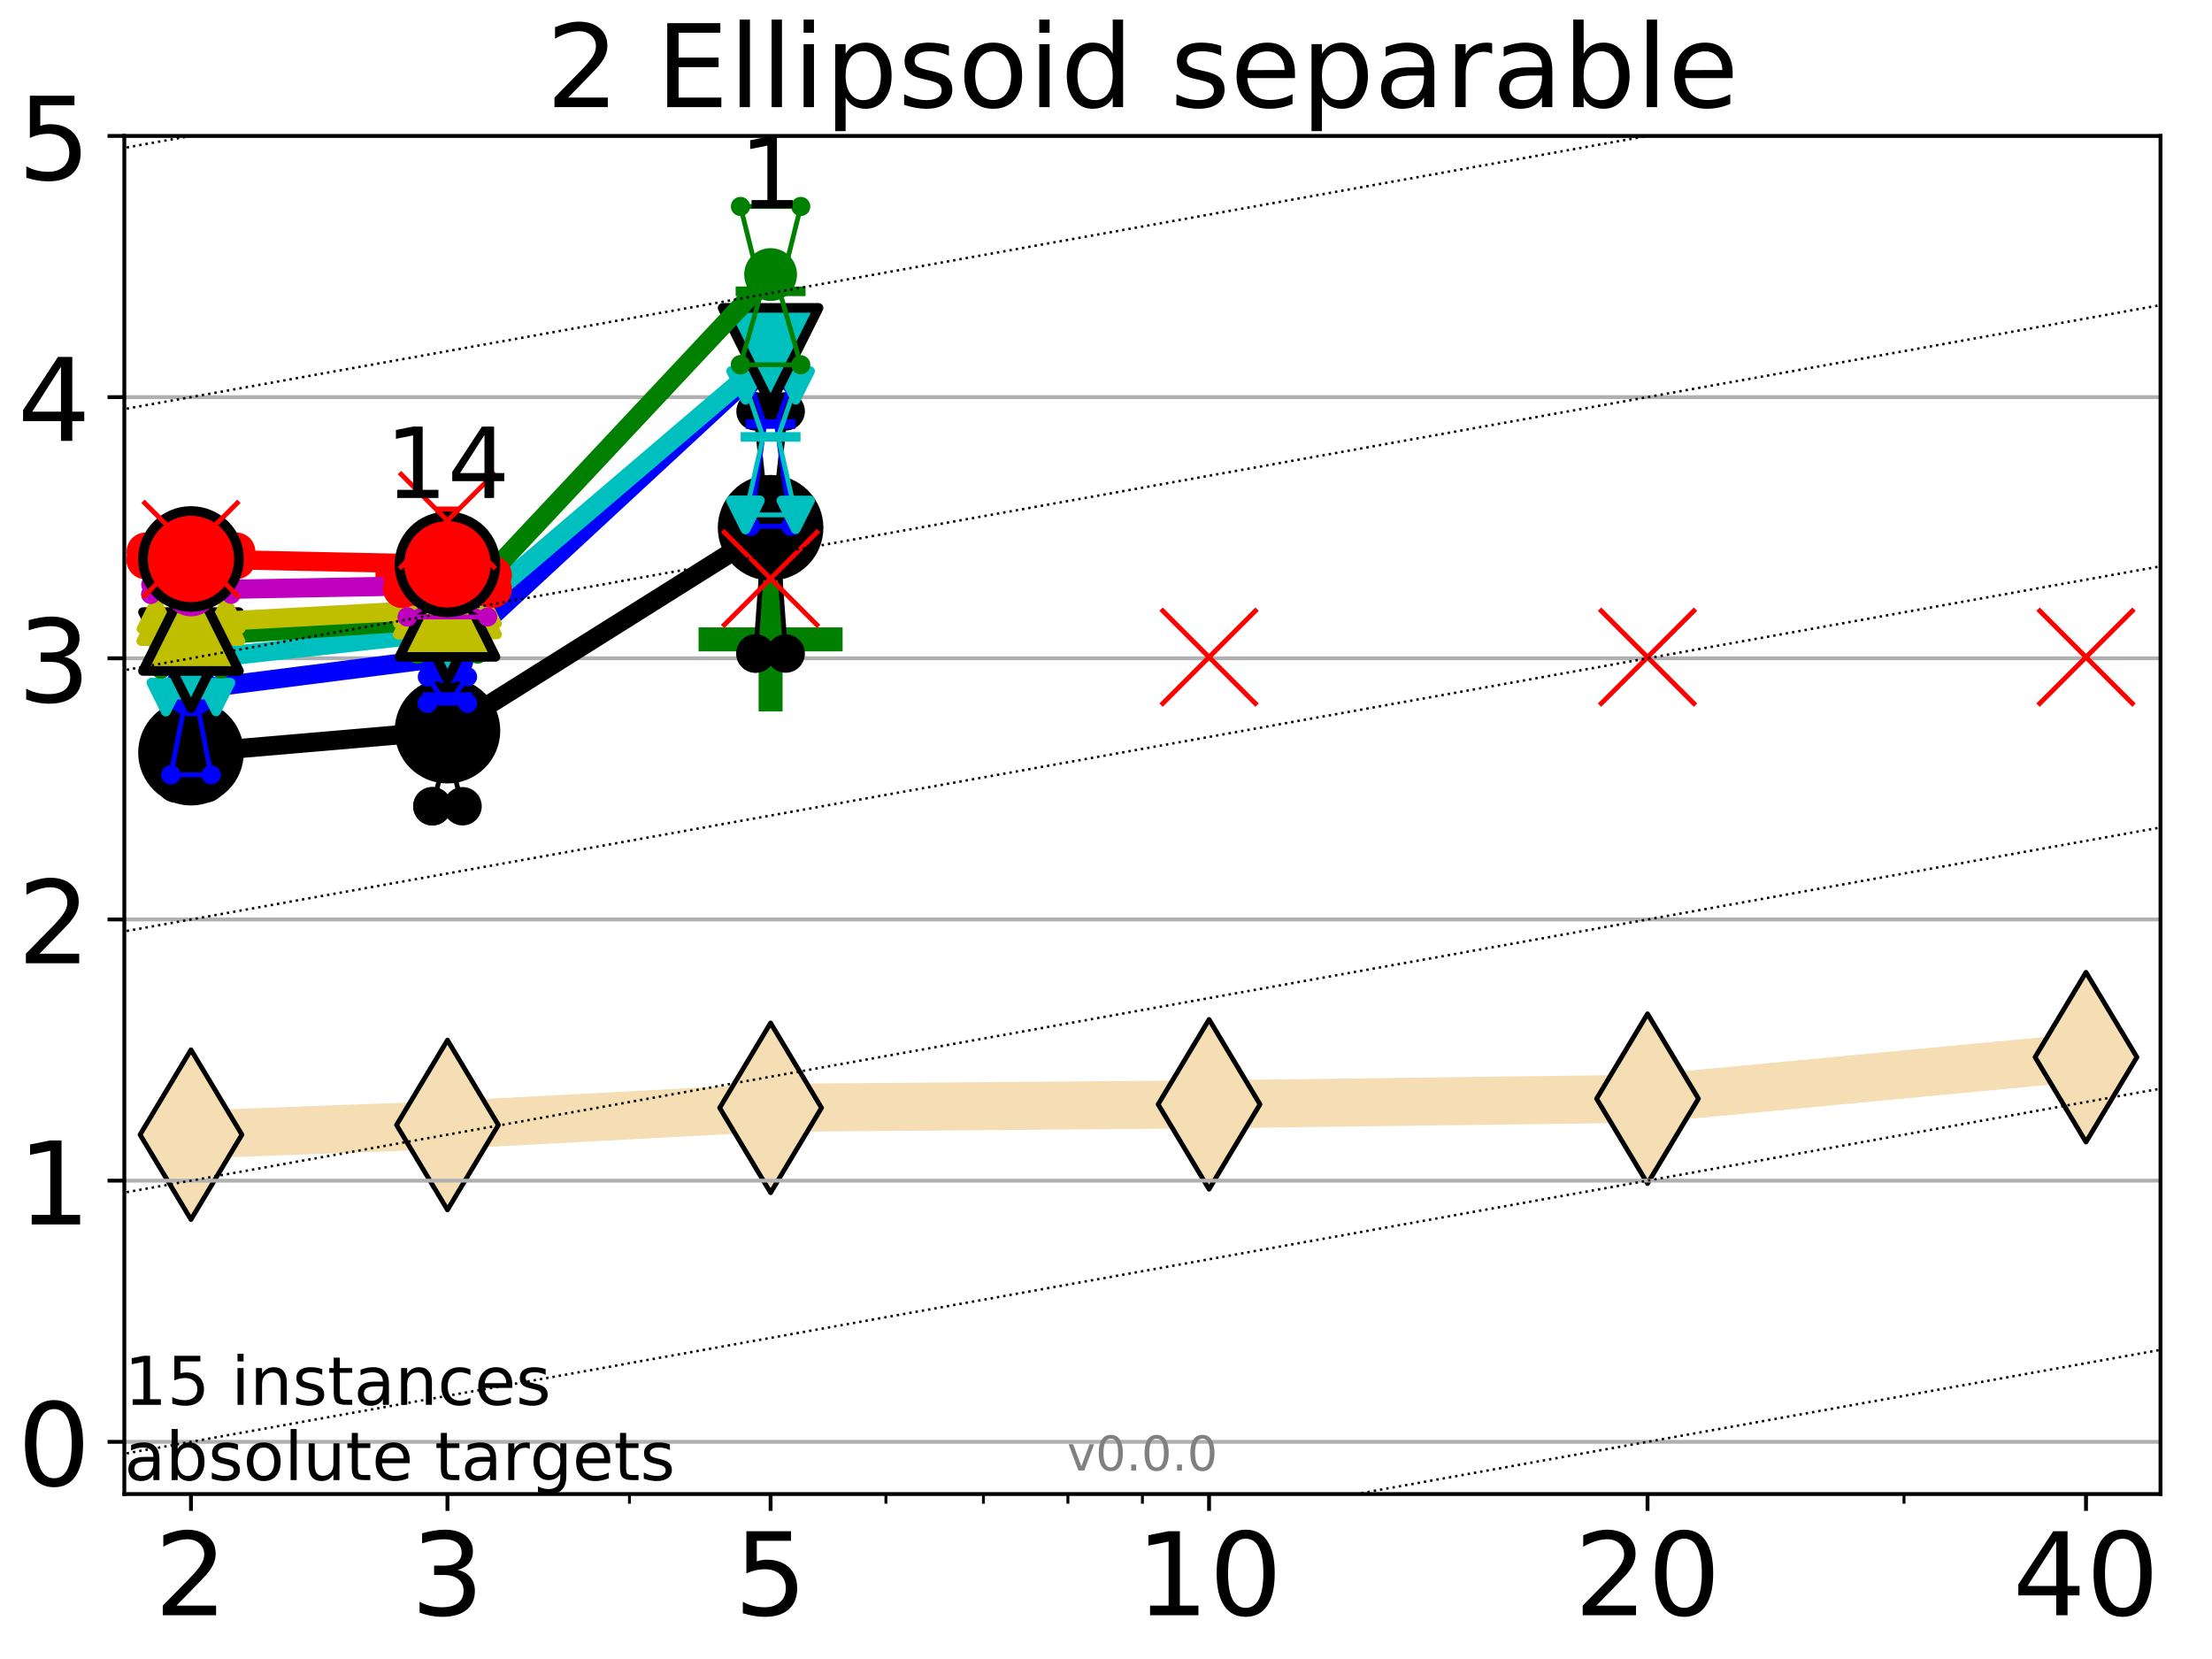<?xml version="1.0" encoding="utf-8" standalone="no"?>
<!DOCTYPE svg PUBLIC "-//W3C//DTD SVG 1.1//EN"
  "http://www.w3.org/Graphics/SVG/1.1/DTD/svg11.dtd">
<!-- Created with matplotlib (http://matplotlib.org/) -->
<svg height="345.6pt" version="1.1" viewBox="0 0 460.8 345.6" width="460.8pt" xmlns="http://www.w3.org/2000/svg" xmlns:xlink="http://www.w3.org/1999/xlink">
 <defs>
  <style type="text/css">
*{stroke-linecap:butt;stroke-linejoin:round;}
  </style>
 </defs>
 <g id="figure_1">
  <g id="patch_1">
   <path d="M 0 345.6 
L 460.8 345.6 
L 460.8 0 
L 0 0 
z
" style="fill:#ffffff;"/>
  </g>
  <g id="axes_1">
   <g id="patch_2">
    <path d="M 25.9 311.24 
L 450.072 311.24 
L 450.072 28.32 
L 25.9 28.32 
z
" style="fill:#ffffff;"/>
   </g>
   <g id="line2d_1">
    <path clip-path="url(#pf6c287aa3f)" d="M 39.784 236.37 
L 93.215 234.358 
L 160.53 230.784 
L 251.87 230.05 
L 343.211 228.874 
L 434.551 220.229 
" style="fill:none;stroke:#f5deb3;stroke-linecap:square;stroke-width:10;"/>
    <defs>
     <path d="M -0 17.678 
L 10.607 0 
L 0 -17.678 
L -10.607 -0 
z
" id="m94bb5d7157" style="stroke:#000000;stroke-linejoin:miter;"/>
    </defs>
    <g clip-path="url(#pf6c287aa3f)">
     <use style="fill:#f5deb3;stroke:#000000;stroke-linejoin:miter;" x="39.784" xlink:href="#m94bb5d7157" y="236.37"/>
     <use style="fill:#f5deb3;stroke:#000000;stroke-linejoin:miter;" x="93.215" xlink:href="#m94bb5d7157" y="234.358"/>
     <use style="fill:#f5deb3;stroke:#000000;stroke-linejoin:miter;" x="160.53" xlink:href="#m94bb5d7157" y="230.784"/>
     <use style="fill:#f5deb3;stroke:#000000;stroke-linejoin:miter;" x="251.87" xlink:href="#m94bb5d7157" y="230.05"/>
     <use style="fill:#f5deb3;stroke:#000000;stroke-linejoin:miter;" x="343.211" xlink:href="#m94bb5d7157" y="228.874"/>
     <use style="fill:#f5deb3;stroke:#000000;stroke-linejoin:miter;" x="434.551" xlink:href="#m94bb5d7157" y="220.229"/>
    </g>
   </g>
   <g id="line2d_2">
    <defs>
     <path d="M -15 0 
L 15 0 
M 0 15 
L 0 -15 
" id="mcd1058ab18" style="stroke:#ff0000;stroke-width:5;"/>
    </defs>
    <g clip-path="url(#pf6c287aa3f)">
     <use style="fill:#ff0000;stroke:#ff0000;stroke-width:5;" x="93.215" xlink:href="#mcd1058ab18" y="120.514"/>
    </g>
   </g>
   <g id="line2d_3">
    <defs>
     <path d="M -15 0 
L 15 0 
M 0 15 
L 0 -15 
" id="m7fa34be205" style="stroke:#008000;stroke-width:5;"/>
    </defs>
    <g clip-path="url(#pf6c287aa3f)">
     <use style="fill:#008000;stroke:#008000;stroke-width:5;" x="160.53" xlink:href="#m7fa34be205" y="133.2"/>
    </g>
   </g>
   <g id="matplotlib.axis_1">
    <g id="xtick_1">
     <g id="line2d_4">
      <defs>
       <path d="M 0 0 
L 0 3.5 
" id="ma5b9824cb1" style="stroke:#000000;stroke-width:0.8;"/>
      </defs>
      <g>
       <use style="stroke:#000000;stroke-width:0.8;" x="39.784" xlink:href="#ma5b9824cb1" y="311.24"/>
      </g>
     </g>
     <g id="text_1">
      <!-- 2 -->
      <defs>
       <path d="M 19.188 8.297 
L 53.609 8.297 
L 53.609 0 
L 7.328 0 
L 7.328 8.297 
Q 12.938 14.109 22.625 23.891 
Q 32.328 33.688 34.812 36.531 
Q 39.547 41.844 41.422 45.531 
Q 43.312 49.219 43.312 52.781 
Q 43.312 58.594 39.234 62.25 
Q 35.156 65.922 28.609 65.922 
Q 23.969 65.922 18.812 64.312 
Q 13.672 62.703 7.812 59.422 
L 7.812 69.391 
Q 13.766 71.781 18.938 73 
Q 24.125 74.219 28.422 74.219 
Q 39.75 74.219 46.484 68.547 
Q 53.219 62.891 53.219 53.422 
Q 53.219 48.922 51.531 44.891 
Q 49.859 40.875 45.406 35.406 
Q 44.188 33.984 37.641 27.219 
Q 31.109 20.453 19.188 8.297 
z
" id="DejaVuSans-32"/>
      </defs>
      <g transform="translate(32.149 336.476)scale(0.24 -0.24)">
       <use xlink:href="#DejaVuSans-32"/>
      </g>
     </g>
    </g>
    <g id="xtick_2">
     <g id="line2d_5">
      <g>
       <use style="stroke:#000000;stroke-width:0.8;" x="93.215" xlink:href="#ma5b9824cb1" y="311.24"/>
      </g>
     </g>
     <g id="text_2">
      <!-- 3 -->
      <defs>
       <path d="M 40.578 39.312 
Q 47.656 37.797 51.625 33 
Q 55.609 28.219 55.609 21.188 
Q 55.609 10.406 48.188 4.484 
Q 40.766 -1.422 27.094 -1.422 
Q 22.516 -1.422 17.656 -0.516 
Q 12.797 0.391 7.625 2.203 
L 7.625 11.719 
Q 11.719 9.328 16.594 8.109 
Q 21.484 6.891 26.812 6.891 
Q 36.078 6.891 40.938 10.547 
Q 45.797 14.203 45.797 21.188 
Q 45.797 27.641 41.281 31.266 
Q 36.766 34.906 28.719 34.906 
L 20.219 34.906 
L 20.219 43.016 
L 29.109 43.016 
Q 36.375 43.016 40.234 45.922 
Q 44.094 48.828 44.094 54.297 
Q 44.094 59.906 40.109 62.906 
Q 36.141 65.922 28.719 65.922 
Q 24.656 65.922 20.016 65.031 
Q 15.375 64.156 9.812 62.312 
L 9.812 71.094 
Q 15.438 72.656 20.344 73.438 
Q 25.25 74.219 29.594 74.219 
Q 40.828 74.219 47.359 69.109 
Q 53.906 64.016 53.906 55.328 
Q 53.906 49.266 50.438 45.094 
Q 46.969 40.922 40.578 39.312 
z
" id="DejaVuSans-33"/>
      </defs>
      <g transform="translate(85.58 336.476)scale(0.24 -0.24)">
       <use xlink:href="#DejaVuSans-33"/>
      </g>
     </g>
    </g>
    <g id="xtick_3">
     <g id="line2d_6">
      <g>
       <use style="stroke:#000000;stroke-width:0.8;" x="160.53" xlink:href="#ma5b9824cb1" y="311.24"/>
      </g>
     </g>
     <g id="text_3">
      <!-- 5 -->
      <defs>
       <path d="M 10.797 72.906 
L 49.516 72.906 
L 49.516 64.594 
L 19.828 64.594 
L 19.828 46.734 
Q 21.969 47.469 24.109 47.828 
Q 26.266 48.188 28.422 48.188 
Q 40.625 48.188 47.75 41.5 
Q 54.891 34.812 54.891 23.391 
Q 54.891 11.625 47.562 5.094 
Q 40.234 -1.422 26.906 -1.422 
Q 22.312 -1.422 17.547 -0.641 
Q 12.797 0.141 7.719 1.703 
L 7.719 11.625 
Q 12.109 9.234 16.797 8.062 
Q 21.484 6.891 26.703 6.891 
Q 35.156 6.891 40.078 11.328 
Q 45.016 15.766 45.016 23.391 
Q 45.016 31 40.078 35.438 
Q 35.156 39.891 26.703 39.891 
Q 22.75 39.891 18.812 39.016 
Q 14.891 38.141 10.797 36.281 
z
" id="DejaVuSans-35"/>
      </defs>
      <g transform="translate(152.895 336.476)scale(0.24 -0.24)">
       <use xlink:href="#DejaVuSans-35"/>
      </g>
     </g>
    </g>
    <g id="xtick_4">
     <g id="line2d_7">
      <g>
       <use style="stroke:#000000;stroke-width:0.8;" x="251.87" xlink:href="#ma5b9824cb1" y="311.24"/>
      </g>
     </g>
     <g id="text_4">
      <!-- 10 -->
      <defs>
       <path d="M 12.406 8.297 
L 28.516 8.297 
L 28.516 63.922 
L 10.984 60.406 
L 10.984 69.391 
L 28.422 72.906 
L 38.281 72.906 
L 38.281 8.297 
L 54.391 8.297 
L 54.391 0 
L 12.406 0 
z
" id="DejaVuSans-31"/>
       <path d="M 31.781 66.406 
Q 24.172 66.406 20.328 58.906 
Q 16.5 51.422 16.5 36.375 
Q 16.5 21.391 20.328 13.891 
Q 24.172 6.391 31.781 6.391 
Q 39.453 6.391 43.281 13.891 
Q 47.125 21.391 47.125 36.375 
Q 47.125 51.422 43.281 58.906 
Q 39.453 66.406 31.781 66.406 
z
M 31.781 74.219 
Q 44.047 74.219 50.516 64.516 
Q 56.984 54.828 56.984 36.375 
Q 56.984 17.969 50.516 8.266 
Q 44.047 -1.422 31.781 -1.422 
Q 19.531 -1.422 13.062 8.266 
Q 6.594 17.969 6.594 36.375 
Q 6.594 54.828 13.062 64.516 
Q 19.531 74.219 31.781 74.219 
z
" id="DejaVuSans-30"/>
      </defs>
      <g transform="translate(236.6 336.476)scale(0.24 -0.24)">
       <use xlink:href="#DejaVuSans-31"/>
       <use x="63.623" xlink:href="#DejaVuSans-30"/>
      </g>
     </g>
    </g>
    <g id="xtick_5">
     <g id="line2d_8">
      <g>
       <use style="stroke:#000000;stroke-width:0.8;" x="343.211" xlink:href="#ma5b9824cb1" y="311.24"/>
      </g>
     </g>
     <g id="text_5">
      <!-- 20 -->
      <g transform="translate(327.941 336.476)scale(0.24 -0.24)">
       <use xlink:href="#DejaVuSans-32"/>
       <use x="63.623" xlink:href="#DejaVuSans-30"/>
      </g>
     </g>
    </g>
    <g id="xtick_6">
     <g id="line2d_9">
      <g>
       <use style="stroke:#000000;stroke-width:0.8;" x="434.551" xlink:href="#ma5b9824cb1" y="311.24"/>
      </g>
     </g>
     <g id="text_6">
      <!-- 40 -->
      <defs>
       <path d="M 37.797 64.312 
L 12.891 25.391 
L 37.797 25.391 
z
M 35.203 72.906 
L 47.609 72.906 
L 47.609 25.391 
L 58.016 25.391 
L 58.016 17.188 
L 47.609 17.188 
L 47.609 0 
L 37.797 0 
L 37.797 17.188 
L 4.891 17.188 
L 4.891 26.703 
z
" id="DejaVuSans-34"/>
      </defs>
      <g transform="translate(419.281 336.476)scale(0.24 -0.24)">
       <use xlink:href="#DejaVuSans-34"/>
       <use x="63.623" xlink:href="#DejaVuSans-30"/>
      </g>
     </g>
    </g>
    <g id="xtick_7">
     <g id="line2d_10">
      <defs>
       <path d="M 0 0 
L 0 2 
" id="m4bb34a805a" style="stroke:#000000;stroke-width:0.6;"/>
      </defs>
      <g>
       <use style="stroke:#000000;stroke-width:0.6;" x="39.784" xlink:href="#m4bb34a805a" y="311.24"/>
      </g>
     </g>
    </g>
    <g id="xtick_8">
     <g id="line2d_11">
      <g>
       <use style="stroke:#000000;stroke-width:0.6;" x="93.215" xlink:href="#m4bb34a805a" y="311.24"/>
      </g>
     </g>
    </g>
    <g id="xtick_9">
     <g id="line2d_12">
      <g>
       <use style="stroke:#000000;stroke-width:0.6;" x="131.125" xlink:href="#m4bb34a805a" y="311.24"/>
      </g>
     </g>
    </g>
    <g id="xtick_10">
     <g id="line2d_13">
      <g>
       <use style="stroke:#000000;stroke-width:0.6;" x="160.53" xlink:href="#m4bb34a805a" y="311.24"/>
      </g>
     </g>
    </g>
    <g id="xtick_11">
     <g id="line2d_14">
      <g>
       <use style="stroke:#000000;stroke-width:0.6;" x="184.555" xlink:href="#m4bb34a805a" y="311.24"/>
      </g>
     </g>
    </g>
    <g id="xtick_12">
     <g id="line2d_15">
      <g>
       <use style="stroke:#000000;stroke-width:0.6;" x="204.869" xlink:href="#m4bb34a805a" y="311.24"/>
      </g>
     </g>
    </g>
    <g id="xtick_13">
     <g id="line2d_16">
      <g>
       <use style="stroke:#000000;stroke-width:0.6;" x="222.465" xlink:href="#m4bb34a805a" y="311.24"/>
      </g>
     </g>
    </g>
    <g id="xtick_14">
     <g id="line2d_17">
      <g>
       <use style="stroke:#000000;stroke-width:0.6;" x="237.986" xlink:href="#m4bb34a805a" y="311.24"/>
      </g>
     </g>
    </g>
    <g id="xtick_15">
     <g id="line2d_18">
      <g>
       <use style="stroke:#000000;stroke-width:0.6;" x="343.211" xlink:href="#m4bb34a805a" y="311.24"/>
      </g>
     </g>
    </g>
    <g id="xtick_16">
     <g id="line2d_19">
      <g>
       <use style="stroke:#000000;stroke-width:0.6;" x="396.641" xlink:href="#m4bb34a805a" y="311.24"/>
      </g>
     </g>
    </g>
    <g id="xtick_17">
     <g id="line2d_20">
      <g>
       <use style="stroke:#000000;stroke-width:0.6;" x="434.551" xlink:href="#m4bb34a805a" y="311.24"/>
      </g>
     </g>
    </g>
   </g>
   <g id="matplotlib.axis_2">
    <g id="ytick_1">
     <g id="line2d_21">
      <path clip-path="url(#pf6c287aa3f)" d="M 25.9 300.358 
L 450.072 300.358 
" style="fill:none;stroke:#b0b0b0;stroke-linecap:square;stroke-width:0.8;"/>
     </g>
     <g id="line2d_22">
      <defs>
       <path d="M 0 0 
L -3.5 0 
" id="m35bf3d7ab0" style="stroke:#000000;stroke-width:0.8;"/>
      </defs>
      <g>
       <use style="stroke:#000000;stroke-width:0.8;" x="25.9" xlink:href="#m35bf3d7ab0" y="300.358"/>
      </g>
     </g>
     <g id="text_7">
      <!-- 0 -->
      <g transform="translate(3.63 309.477)scale(0.24 -0.24)">
       <use xlink:href="#DejaVuSans-30"/>
      </g>
     </g>
    </g>
    <g id="ytick_2">
     <g id="line2d_23">
      <path clip-path="url(#pf6c287aa3f)" d="M 25.9 245.951 
L 450.072 245.951 
" style="fill:none;stroke:#b0b0b0;stroke-linecap:square;stroke-width:0.8;"/>
     </g>
     <g id="line2d_24">
      <g>
       <use style="stroke:#000000;stroke-width:0.8;" x="25.9" xlink:href="#m35bf3d7ab0" y="245.951"/>
      </g>
     </g>
     <g id="text_8">
      <!-- 1 -->
      <g transform="translate(3.63 255.069)scale(0.24 -0.24)">
       <use xlink:href="#DejaVuSans-31"/>
      </g>
     </g>
    </g>
    <g id="ytick_3">
     <g id="line2d_25">
      <path clip-path="url(#pf6c287aa3f)" d="M 25.9 191.543 
L 450.072 191.543 
" style="fill:none;stroke:#b0b0b0;stroke-linecap:square;stroke-width:0.8;"/>
     </g>
     <g id="line2d_26">
      <g>
       <use style="stroke:#000000;stroke-width:0.8;" x="25.9" xlink:href="#m35bf3d7ab0" y="191.543"/>
      </g>
     </g>
     <g id="text_9">
      <!-- 2 -->
      <g transform="translate(3.63 200.661)scale(0.24 -0.24)">
       <use xlink:href="#DejaVuSans-32"/>
      </g>
     </g>
    </g>
    <g id="ytick_4">
     <g id="line2d_27">
      <path clip-path="url(#pf6c287aa3f)" d="M 25.9 137.135 
L 450.072 137.135 
" style="fill:none;stroke:#b0b0b0;stroke-linecap:square;stroke-width:0.8;"/>
     </g>
     <g id="line2d_28">
      <g>
       <use style="stroke:#000000;stroke-width:0.8;" x="25.9" xlink:href="#m35bf3d7ab0" y="137.135"/>
      </g>
     </g>
     <g id="text_10">
      <!-- 3 -->
      <g transform="translate(3.63 146.254)scale(0.24 -0.24)">
       <use xlink:href="#DejaVuSans-33"/>
      </g>
     </g>
    </g>
    <g id="ytick_5">
     <g id="line2d_29">
      <path clip-path="url(#pf6c287aa3f)" d="M 25.9 82.728 
L 450.072 82.728 
" style="fill:none;stroke:#b0b0b0;stroke-linecap:square;stroke-width:0.8;"/>
     </g>
     <g id="line2d_30">
      <g>
       <use style="stroke:#000000;stroke-width:0.8;" x="25.9" xlink:href="#m35bf3d7ab0" y="82.728"/>
      </g>
     </g>
     <g id="text_11">
      <!-- 4 -->
      <g transform="translate(3.63 91.846)scale(0.24 -0.24)">
       <use xlink:href="#DejaVuSans-34"/>
      </g>
     </g>
    </g>
    <g id="ytick_6">
     <g id="line2d_31">
      <path clip-path="url(#pf6c287aa3f)" d="M 25.9 28.32 
L 450.072 28.32 
" style="fill:none;stroke:#b0b0b0;stroke-linecap:square;stroke-width:0.8;"/>
     </g>
     <g id="line2d_32">
      <g>
       <use style="stroke:#000000;stroke-width:0.8;" x="25.9" xlink:href="#m35bf3d7ab0" y="28.32"/>
      </g>
     </g>
     <g id="text_12">
      <!-- 5 -->
      <g transform="translate(3.63 37.438)scale(0.24 -0.24)">
       <use xlink:href="#DejaVuSans-35"/>
      </g>
     </g>
    </g>
   </g>
   <g id="line2d_33">
    <path clip-path="url(#pf6c287aa3f)" d="M 36.644 163.189 
L 38.842 158.002 
L 36.644 154.064 
L 42.924 154.064 
L 40.726 158.002 
L 42.924 163.189 
L 36.644 163.189 
" style="fill:none;stroke:#000000;stroke-linecap:square;"/>
   </g>
   <g id="line2d_34">
    <path clip-path="url(#pf6c287aa3f)" d="M 36.644 163.189 
L 42.924 163.189 
L 42.924 154.064 
L 36.644 154.064 
L 36.644 163.189 
" style="fill:none;"/>
    <defs>
     <path d="M 0 3 
C 0.796 3 1.559 2.684 2.121 2.121 
C 2.684 1.559 3 0.796 3 0 
C 3 -0.796 2.684 -1.559 2.121 -2.121 
C 1.559 -2.684 0.796 -3 0 -3 
C -0.796 -3 -1.559 -2.684 -2.121 -2.121 
C -2.684 -1.559 -3 -0.796 -3 0 
C -3 0.796 -2.684 1.559 -2.121 2.121 
C -1.559 2.684 -0.796 3 0 3 
z
" id="m396e2fb721" style="stroke:#000000;stroke-width:2;"/>
    </defs>
    <g clip-path="url(#pf6c287aa3f)">
     <use style="stroke:#000000;stroke-width:2;" x="36.644" xlink:href="#m396e2fb721" y="163.189"/>
     <use style="stroke:#000000;stroke-width:2;" x="42.924" xlink:href="#m396e2fb721" y="163.189"/>
     <use style="stroke:#000000;stroke-width:2;" x="42.924" xlink:href="#m396e2fb721" y="154.064"/>
     <use style="stroke:#000000;stroke-width:2;" x="36.644" xlink:href="#m396e2fb721" y="154.064"/>
     <use style="stroke:#000000;stroke-width:2;" x="36.644" xlink:href="#m396e2fb721" y="163.189"/>
    </g>
   </g>
   <g id="line2d_35">
    <path clip-path="url(#pf6c287aa3f)" d="M 36.644 158.002 
L 42.924 158.002 
" style="fill:none;stroke:#000000;stroke-linecap:square;stroke-width:2;"/>
   </g>
   <g id="line2d_36">
    <path clip-path="url(#pf6c287aa3f)" d="M 90.075 167.957 
L 92.273 159.567 
L 90.075 146.353 
L 96.355 146.353 
L 94.157 159.567 
L 96.355 167.957 
L 90.075 167.957 
" style="fill:none;stroke:#000000;stroke-linecap:square;"/>
   </g>
   <g id="line2d_37">
    <path clip-path="url(#pf6c287aa3f)" d="M 90.075 167.957 
L 96.355 167.957 
L 96.355 146.353 
L 90.075 146.353 
L 90.075 167.957 
" style="fill:none;"/>
    <g clip-path="url(#pf6c287aa3f)">
     <use style="stroke:#000000;stroke-width:2;" x="90.075" xlink:href="#m396e2fb721" y="167.957"/>
     <use style="stroke:#000000;stroke-width:2;" x="96.355" xlink:href="#m396e2fb721" y="167.957"/>
     <use style="stroke:#000000;stroke-width:2;" x="96.355" xlink:href="#m396e2fb721" y="146.353"/>
     <use style="stroke:#000000;stroke-width:2;" x="90.075" xlink:href="#m396e2fb721" y="146.353"/>
     <use style="stroke:#000000;stroke-width:2;" x="90.075" xlink:href="#m396e2fb721" y="167.957"/>
    </g>
   </g>
   <g id="line2d_38">
    <path clip-path="url(#pf6c287aa3f)" d="M 90.075 159.567 
L 96.355 159.567 
" style="fill:none;stroke:#000000;stroke-linecap:square;stroke-width:2;"/>
   </g>
   <g id="line2d_39">
    <path clip-path="url(#pf6c287aa3f)" d="M 157.39 136.145 
L 159.588 105.95 
L 157.39 85.691 
L 163.669 85.691 
L 161.472 105.95 
L 163.669 136.145 
L 157.39 136.145 
" style="fill:none;stroke:#000000;stroke-linecap:square;"/>
   </g>
   <g id="line2d_40">
    <path clip-path="url(#pf6c287aa3f)" d="M 157.39 136.145 
L 163.669 136.145 
L 163.669 85.691 
L 157.39 85.691 
L 157.39 136.145 
" style="fill:none;"/>
    <g clip-path="url(#pf6c287aa3f)">
     <use style="stroke:#000000;stroke-width:2;" x="157.39" xlink:href="#m396e2fb721" y="136.145"/>
     <use style="stroke:#000000;stroke-width:2;" x="163.669" xlink:href="#m396e2fb721" y="136.145"/>
     <use style="stroke:#000000;stroke-width:2;" x="163.669" xlink:href="#m396e2fb721" y="85.691"/>
     <use style="stroke:#000000;stroke-width:2;" x="157.39" xlink:href="#m396e2fb721" y="85.691"/>
     <use style="stroke:#000000;stroke-width:2;" x="157.39" xlink:href="#m396e2fb721" y="136.145"/>
    </g>
   </g>
   <g id="line2d_41">
    <path clip-path="url(#pf6c287aa3f)" d="M 157.39 105.95 
L 163.669 105.95 
" style="fill:none;stroke:#000000;stroke-linecap:square;stroke-width:2;"/>
   </g>
   <g id="line2d_42">
    <path clip-path="url(#pf6c287aa3f)" d="M 39.784 156.795 
L 93.215 152.209 
" style="fill:none;stroke:#000000;stroke-linecap:square;stroke-width:4;"/>
   </g>
   <g id="line2d_43">
    <path clip-path="url(#pf6c287aa3f)" d="M 93.215 152.209 
L 160.53 109.935 
" style="fill:none;stroke:#000000;stroke-linecap:square;stroke-width:4;"/>
   </g>
   <g id="line2d_44">
    <path clip-path="url(#pf6c287aa3f)" d="M 39.784 156.795 
L 93.215 152.209 
L 160.53 109.935 
" style="fill:none;"/>
    <defs>
     <path d="M 0 10 
C 2.652 10 5.196 8.946 7.071 7.071 
C 8.946 5.196 10 2.652 10 0 
C 10 -2.652 8.946 -5.196 7.071 -7.071 
C 5.196 -8.946 2.652 -10 0 -10 
C -2.652 -10 -5.196 -8.946 -7.071 -7.071 
C -8.946 -5.196 -10 -2.652 -10 0 
C -10 2.652 -8.946 5.196 -7.071 7.071 
C -5.196 8.946 -2.652 10 0 10 
z
" id="mf55a972ebf" style="stroke:#000000;stroke-width:2;"/>
    </defs>
    <g clip-path="url(#pf6c287aa3f)">
     <use style="stroke:#000000;stroke-width:2;" x="39.784" xlink:href="#mf55a972ebf" y="156.795"/>
     <use style="stroke:#000000;stroke-width:2;" x="93.215" xlink:href="#mf55a972ebf" y="152.209"/>
     <use style="stroke:#000000;stroke-width:2;" x="160.53" xlink:href="#mf55a972ebf" y="109.935"/>
    </g>
   </g>
   <g id="line2d_45">
    <path clip-path="url(#pf6c287aa3f)" d="M 35.597 161.408 
L 38.528 146.431 
L 35.597 145.665 
L 43.971 145.665 
L 41.04 146.431 
L 43.971 161.408 
L 35.597 161.408 
" style="fill:none;stroke:#0000ff;stroke-linecap:square;"/>
   </g>
   <g id="line2d_46">
    <path clip-path="url(#pf6c287aa3f)" d="M 35.597 161.408 
L 43.971 161.408 
L 43.971 145.665 
L 35.597 145.665 
L 35.597 161.408 
" style="fill:none;"/>
    <defs>
     <path d="M 0 1.5 
C 0.398 1.5 0.779 1.342 1.061 1.061 
C 1.342 0.779 1.5 0.398 1.5 0 
C 1.5 -0.398 1.342 -0.779 1.061 -1.061 
C 0.779 -1.342 0.398 -1.5 0 -1.5 
C -0.398 -1.5 -0.779 -1.342 -1.061 -1.061 
C -1.342 -0.779 -1.5 -0.398 -1.5 0 
C -1.5 0.398 -1.342 0.779 -1.061 1.061 
C -0.779 1.342 -0.398 1.5 0 1.5 
z
" id="md638c499a1" style="stroke:#0000ff;"/>
    </defs>
    <g clip-path="url(#pf6c287aa3f)">
     <use style="fill:#0000ff;stroke:#0000ff;" x="35.597" xlink:href="#md638c499a1" y="161.408"/>
     <use style="fill:#0000ff;stroke:#0000ff;" x="43.971" xlink:href="#md638c499a1" y="161.408"/>
     <use style="fill:#0000ff;stroke:#0000ff;" x="43.971" xlink:href="#md638c499a1" y="145.665"/>
     <use style="fill:#0000ff;stroke:#0000ff;" x="35.597" xlink:href="#md638c499a1" y="145.665"/>
     <use style="fill:#0000ff;stroke:#0000ff;" x="35.597" xlink:href="#md638c499a1" y="161.408"/>
    </g>
   </g>
   <g id="line2d_47">
    <path clip-path="url(#pf6c287aa3f)" d="M 35.597 146.431 
L 43.971 146.431 
" style="fill:none;stroke:#0000ff;stroke-linecap:square;stroke-width:2;"/>
   </g>
   <g id="line2d_48">
    <path clip-path="url(#pf6c287aa3f)" d="M 89.028 146.493 
L 91.959 145.228 
L 89.028 140.994 
L 97.401 140.994 
L 94.471 145.228 
L 97.401 146.493 
L 89.028 146.493 
" style="fill:none;stroke:#0000ff;stroke-linecap:square;"/>
   </g>
   <g id="line2d_49">
    <path clip-path="url(#pf6c287aa3f)" d="M 89.028 146.493 
L 97.401 146.493 
L 97.401 140.994 
L 89.028 140.994 
L 89.028 146.493 
" style="fill:none;"/>
    <g clip-path="url(#pf6c287aa3f)">
     <use style="fill:#0000ff;stroke:#0000ff;" x="89.028" xlink:href="#md638c499a1" y="146.493"/>
     <use style="fill:#0000ff;stroke:#0000ff;" x="97.401" xlink:href="#md638c499a1" y="146.493"/>
     <use style="fill:#0000ff;stroke:#0000ff;" x="97.401" xlink:href="#md638c499a1" y="140.994"/>
     <use style="fill:#0000ff;stroke:#0000ff;" x="89.028" xlink:href="#md638c499a1" y="140.994"/>
     <use style="fill:#0000ff;stroke:#0000ff;" x="89.028" xlink:href="#md638c499a1" y="146.493"/>
    </g>
   </g>
   <g id="line2d_50">
    <path clip-path="url(#pf6c287aa3f)" d="M 89.028 145.228 
L 97.401 145.228 
" style="fill:none;stroke:#0000ff;stroke-linecap:square;stroke-width:2;"/>
   </g>
   <g id="line2d_51">
    <path clip-path="url(#pf6c287aa3f)" d="M 156.343 109.638 
L 159.274 88.339 
L 156.343 79.876 
L 164.716 79.876 
L 161.786 88.339 
L 164.716 109.638 
L 156.343 109.638 
" style="fill:none;stroke:#0000ff;stroke-linecap:square;"/>
   </g>
   <g id="line2d_52">
    <path clip-path="url(#pf6c287aa3f)" d="M 156.343 109.638 
L 164.716 109.638 
L 164.716 79.876 
L 156.343 79.876 
L 156.343 109.638 
" style="fill:none;"/>
    <g clip-path="url(#pf6c287aa3f)">
     <use style="fill:#0000ff;stroke:#0000ff;" x="156.343" xlink:href="#md638c499a1" y="109.638"/>
     <use style="fill:#0000ff;stroke:#0000ff;" x="164.716" xlink:href="#md638c499a1" y="109.638"/>
     <use style="fill:#0000ff;stroke:#0000ff;" x="164.716" xlink:href="#md638c499a1" y="79.876"/>
     <use style="fill:#0000ff;stroke:#0000ff;" x="156.343" xlink:href="#md638c499a1" y="79.876"/>
     <use style="fill:#0000ff;stroke:#0000ff;" x="156.343" xlink:href="#md638c499a1" y="109.638"/>
    </g>
   </g>
   <g id="line2d_53">
    <path clip-path="url(#pf6c287aa3f)" d="M 156.343 88.339 
L 164.716 88.339 
" style="fill:none;stroke:#0000ff;stroke-linecap:square;stroke-width:2;"/>
   </g>
   <g id="line2d_54">
    <path clip-path="url(#pf6c287aa3f)" d="M 39.784 143.71 
L 93.215 136.903 
" style="fill:none;stroke:#0000ff;stroke-linecap:square;stroke-width:4;"/>
   </g>
   <g id="line2d_55">
    <path clip-path="url(#pf6c287aa3f)" d="M 93.215 136.903 
L 160.53 74.559 
" style="fill:none;stroke:#0000ff;stroke-linecap:square;stroke-width:4;"/>
   </g>
   <g id="line2d_56">
    <path clip-path="url(#pf6c287aa3f)" d="M 39.784 143.71 
L 93.215 136.903 
L 160.53 74.559 
" style="fill:none;"/>
    <defs>
     <path d="M 0 5 
C 1.326 5 2.598 4.473 3.536 3.536 
C 4.473 2.598 5 1.326 5 0 
C 5 -1.326 4.473 -2.598 3.536 -3.536 
C 2.598 -4.473 1.326 -5 0 -5 
C -1.326 -5 -2.598 -4.473 -3.536 -3.536 
C -4.473 -2.598 -5 -1.326 -5 0 
C -5 1.326 -4.473 2.598 -3.536 3.536 
C -2.598 4.473 -1.326 5 0 5 
z
" id="m18c2f9b729" style="stroke:#0000ff;"/>
    </defs>
    <g clip-path="url(#pf6c287aa3f)">
     <use style="fill:#0000ff;stroke:#0000ff;" x="39.784" xlink:href="#m18c2f9b729" y="143.71"/>
     <use style="fill:#0000ff;stroke:#0000ff;" x="93.215" xlink:href="#m18c2f9b729" y="136.903"/>
     <use style="fill:#0000ff;stroke:#0000ff;" x="160.53" xlink:href="#m18c2f9b729" y="74.559"/>
    </g>
   </g>
   <g id="line2d_57">
    <path clip-path="url(#pf6c287aa3f)" d="M 34.551 145.211 
L 38.214 137.493 
L 34.551 136.494 
L 45.017 136.494 
L 41.354 137.493 
L 45.017 145.211 
L 34.551 145.211 
" style="fill:none;stroke:#00bfbf;stroke-linecap:square;"/>
   </g>
   <g id="line2d_58">
    <path clip-path="url(#pf6c287aa3f)" d="M 34.551 145.211 
L 45.017 145.211 
L 45.017 136.494 
L 34.551 136.494 
L 34.551 145.211 
" style="fill:none;"/>
    <defs>
     <path d="M -0 3 
L 3 -3 
L -3 -3 
z
" id="mdc3c36097d" style="stroke:#00bfbf;stroke-linejoin:miter;stroke-width:2;"/>
    </defs>
    <g clip-path="url(#pf6c287aa3f)">
     <use style="fill:#00bfbf;stroke:#00bfbf;stroke-linejoin:miter;stroke-width:2;" x="34.551" xlink:href="#mdc3c36097d" y="145.211"/>
     <use style="fill:#00bfbf;stroke:#00bfbf;stroke-linejoin:miter;stroke-width:2;" x="45.017" xlink:href="#mdc3c36097d" y="145.211"/>
     <use style="fill:#00bfbf;stroke:#00bfbf;stroke-linejoin:miter;stroke-width:2;" x="45.017" xlink:href="#mdc3c36097d" y="136.494"/>
     <use style="fill:#00bfbf;stroke:#00bfbf;stroke-linejoin:miter;stroke-width:2;" x="34.551" xlink:href="#mdc3c36097d" y="136.494"/>
     <use style="fill:#00bfbf;stroke:#00bfbf;stroke-linejoin:miter;stroke-width:2;" x="34.551" xlink:href="#mdc3c36097d" y="145.211"/>
    </g>
   </g>
   <g id="line2d_59">
    <path clip-path="url(#pf6c287aa3f)" d="M 34.551 137.493 
L 45.017 137.493 
" style="fill:none;stroke:#00bfbf;stroke-linecap:square;stroke-width:2;"/>
   </g>
   <g id="line2d_60">
    <path clip-path="url(#pf6c287aa3f)" d="M 87.982 131.537 
L 91.645 130.056 
L 87.982 129.68 
L 98.448 129.68 
L 94.785 130.056 
L 98.448 131.537 
L 87.982 131.537 
" style="fill:none;stroke:#00bfbf;stroke-linecap:square;"/>
   </g>
   <g id="line2d_61">
    <path clip-path="url(#pf6c287aa3f)" d="M 87.982 131.537 
L 98.448 131.537 
L 98.448 129.68 
L 87.982 129.68 
L 87.982 131.537 
" style="fill:none;"/>
    <g clip-path="url(#pf6c287aa3f)">
     <use style="fill:#00bfbf;stroke:#00bfbf;stroke-linejoin:miter;stroke-width:2;" x="87.982" xlink:href="#mdc3c36097d" y="131.537"/>
     <use style="fill:#00bfbf;stroke:#00bfbf;stroke-linejoin:miter;stroke-width:2;" x="98.448" xlink:href="#mdc3c36097d" y="131.537"/>
     <use style="fill:#00bfbf;stroke:#00bfbf;stroke-linejoin:miter;stroke-width:2;" x="98.448" xlink:href="#mdc3c36097d" y="129.68"/>
     <use style="fill:#00bfbf;stroke:#00bfbf;stroke-linejoin:miter;stroke-width:2;" x="87.982" xlink:href="#mdc3c36097d" y="129.68"/>
     <use style="fill:#00bfbf;stroke:#00bfbf;stroke-linejoin:miter;stroke-width:2;" x="87.982" xlink:href="#mdc3c36097d" y="131.537"/>
    </g>
   </g>
   <g id="line2d_62">
    <path clip-path="url(#pf6c287aa3f)" d="M 87.982 130.056 
L 98.448 130.056 
" style="fill:none;stroke:#00bfbf;stroke-linecap:square;stroke-width:2;"/>
   </g>
   <g id="line2d_63">
    <path clip-path="url(#pf6c287aa3f)" d="M 155.296 107.261 
L 158.96 91.016 
L 155.296 80.3 
L 165.763 80.3 
L 162.1 91.016 
L 165.763 107.261 
L 155.296 107.261 
" style="fill:none;stroke:#00bfbf;stroke-linecap:square;"/>
   </g>
   <g id="line2d_64">
    <path clip-path="url(#pf6c287aa3f)" d="M 155.296 107.261 
L 165.763 107.261 
L 165.763 80.3 
L 155.296 80.3 
L 155.296 107.261 
" style="fill:none;"/>
    <g clip-path="url(#pf6c287aa3f)">
     <use style="fill:#00bfbf;stroke:#00bfbf;stroke-linejoin:miter;stroke-width:2;" x="155.296" xlink:href="#mdc3c36097d" y="107.261"/>
     <use style="fill:#00bfbf;stroke:#00bfbf;stroke-linejoin:miter;stroke-width:2;" x="165.763" xlink:href="#mdc3c36097d" y="107.261"/>
     <use style="fill:#00bfbf;stroke:#00bfbf;stroke-linejoin:miter;stroke-width:2;" x="165.763" xlink:href="#mdc3c36097d" y="80.3"/>
     <use style="fill:#00bfbf;stroke:#00bfbf;stroke-linejoin:miter;stroke-width:2;" x="155.296" xlink:href="#mdc3c36097d" y="80.3"/>
     <use style="fill:#00bfbf;stroke:#00bfbf;stroke-linejoin:miter;stroke-width:2;" x="155.296" xlink:href="#mdc3c36097d" y="107.261"/>
    </g>
   </g>
   <g id="line2d_65">
    <path clip-path="url(#pf6c287aa3f)" d="M 155.296 91.016 
L 165.763 91.016 
" style="fill:none;stroke:#00bfbf;stroke-linecap:square;stroke-width:2;"/>
   </g>
   <g id="line2d_66">
    <path clip-path="url(#pf6c287aa3f)" d="M 39.784 137.508 
L 93.215 131.571 
" style="fill:none;stroke:#00bfbf;stroke-linecap:square;stroke-width:4;"/>
   </g>
   <g id="line2d_67">
    <path clip-path="url(#pf6c287aa3f)" d="M 93.215 131.571 
L 160.53 74.141 
" style="fill:none;stroke:#00bfbf;stroke-linecap:square;stroke-width:4;"/>
   </g>
   <g id="line2d_68">
    <path clip-path="url(#pf6c287aa3f)" d="M 39.784 137.508 
L 93.215 131.571 
L 160.53 74.141 
" style="fill:none;"/>
    <defs>
     <path d="M -0 10 
L 10 -10 
L -10 -10 
z
" id="me8556f31fe" style="stroke:#000000;stroke-linejoin:miter;stroke-width:2;"/>
    </defs>
    <g clip-path="url(#pf6c287aa3f)">
     <use style="fill:#00bfbf;stroke:#000000;stroke-linejoin:miter;stroke-width:2;" x="39.784" xlink:href="#me8556f31fe" y="137.508"/>
     <use style="fill:#00bfbf;stroke:#000000;stroke-linejoin:miter;stroke-width:2;" x="93.215" xlink:href="#me8556f31fe" y="131.571"/>
     <use style="fill:#00bfbf;stroke:#000000;stroke-linejoin:miter;stroke-width:2;" x="160.53" xlink:href="#me8556f31fe" y="74.141"/>
    </g>
   </g>
   <g id="line2d_69">
    <path clip-path="url(#pf6c287aa3f)" d="M 33.504 139.377 
L 37.9 131.891 
L 33.504 130.963 
L 46.064 130.963 
L 41.668 131.891 
L 46.064 139.377 
L 33.504 139.377 
" style="fill:none;stroke:#008000;stroke-linecap:square;"/>
   </g>
   <g id="line2d_70">
    <path clip-path="url(#pf6c287aa3f)" d="M 33.504 139.377 
L 46.064 139.377 
L 46.064 130.963 
L 33.504 130.963 
L 33.504 139.377 
" style="fill:none;"/>
    <defs>
     <path d="M 0 1.5 
C 0.398 1.5 0.779 1.342 1.061 1.061 
C 1.342 0.779 1.5 0.398 1.5 0 
C 1.5 -0.398 1.342 -0.779 1.061 -1.061 
C 0.779 -1.342 0.398 -1.5 0 -1.5 
C -0.398 -1.5 -0.779 -1.342 -1.061 -1.061 
C -1.342 -0.779 -1.5 -0.398 -1.5 0 
C -1.5 0.398 -1.342 0.779 -1.061 1.061 
C -0.779 1.342 -0.398 1.5 0 1.5 
z
" id="mf20889c42a" style="stroke:#008000;"/>
    </defs>
    <g clip-path="url(#pf6c287aa3f)">
     <use style="fill:#008000;stroke:#008000;" x="33.504" xlink:href="#mf20889c42a" y="139.377"/>
     <use style="fill:#008000;stroke:#008000;" x="46.064" xlink:href="#mf20889c42a" y="139.377"/>
     <use style="fill:#008000;stroke:#008000;" x="46.064" xlink:href="#mf20889c42a" y="130.963"/>
     <use style="fill:#008000;stroke:#008000;" x="33.504" xlink:href="#mf20889c42a" y="130.963"/>
     <use style="fill:#008000;stroke:#008000;" x="33.504" xlink:href="#mf20889c42a" y="139.377"/>
    </g>
   </g>
   <g id="line2d_71">
    <path clip-path="url(#pf6c287aa3f)" d="M 33.504 131.891 
L 46.064 131.891 
" style="fill:none;stroke:#008000;stroke-linecap:square;stroke-width:2;"/>
   </g>
   <g id="line2d_72">
    <path clip-path="url(#pf6c287aa3f)" d="M 86.935 136.262 
L 91.331 128.577 
L 86.935 123.662 
L 99.495 123.662 
L 95.099 128.577 
L 99.495 136.262 
L 86.935 136.262 
" style="fill:none;stroke:#008000;stroke-linecap:square;"/>
   </g>
   <g id="line2d_73">
    <path clip-path="url(#pf6c287aa3f)" d="M 86.935 136.262 
L 99.495 136.262 
L 99.495 123.662 
L 86.935 123.662 
L 86.935 136.262 
" style="fill:none;"/>
    <g clip-path="url(#pf6c287aa3f)">
     <use style="fill:#008000;stroke:#008000;" x="86.935" xlink:href="#mf20889c42a" y="136.262"/>
     <use style="fill:#008000;stroke:#008000;" x="99.495" xlink:href="#mf20889c42a" y="136.262"/>
     <use style="fill:#008000;stroke:#008000;" x="99.495" xlink:href="#mf20889c42a" y="123.662"/>
     <use style="fill:#008000;stroke:#008000;" x="86.935" xlink:href="#mf20889c42a" y="123.662"/>
     <use style="fill:#008000;stroke:#008000;" x="86.935" xlink:href="#mf20889c42a" y="136.262"/>
    </g>
   </g>
   <g id="line2d_74">
    <path clip-path="url(#pf6c287aa3f)" d="M 86.935 128.577 
L 99.495 128.577 
" style="fill:none;stroke:#008000;stroke-linecap:square;stroke-width:2;"/>
   </g>
   <g id="line2d_75">
    <path clip-path="url(#pf6c287aa3f)" d="M 154.25 75.985 
L 158.646 60.68 
L 154.25 43.009 
L 166.809 43.009 
L 162.414 60.68 
L 166.809 75.985 
L 154.25 75.985 
" style="fill:none;stroke:#008000;stroke-linecap:square;"/>
   </g>
   <g id="line2d_76">
    <path clip-path="url(#pf6c287aa3f)" d="M 154.25 75.985 
L 166.809 75.985 
L 166.809 43.009 
L 154.25 43.009 
L 154.25 75.985 
" style="fill:none;"/>
    <g clip-path="url(#pf6c287aa3f)">
     <use style="fill:#008000;stroke:#008000;" x="154.25" xlink:href="#mf20889c42a" y="75.985"/>
     <use style="fill:#008000;stroke:#008000;" x="166.809" xlink:href="#mf20889c42a" y="75.985"/>
     <use style="fill:#008000;stroke:#008000;" x="166.809" xlink:href="#mf20889c42a" y="43.009"/>
     <use style="fill:#008000;stroke:#008000;" x="154.25" xlink:href="#mf20889c42a" y="43.009"/>
     <use style="fill:#008000;stroke:#008000;" x="154.25" xlink:href="#mf20889c42a" y="75.985"/>
    </g>
   </g>
   <g id="line2d_77">
    <path clip-path="url(#pf6c287aa3f)" d="M 154.25 60.68 
L 166.809 60.68 
" style="fill:none;stroke:#008000;stroke-linecap:square;stroke-width:2;"/>
   </g>
   <g id="line2d_78">
    <path clip-path="url(#pf6c287aa3f)" d="M 39.784 132.648 
L 93.215 129.006 
" style="fill:none;stroke:#008000;stroke-linecap:square;stroke-width:4;"/>
   </g>
   <g id="line2d_79">
    <path clip-path="url(#pf6c287aa3f)" d="M 93.215 129.006 
L 160.53 57.195 
" style="fill:none;stroke:#008000;stroke-linecap:square;stroke-width:4;"/>
   </g>
   <g id="line2d_80">
    <path clip-path="url(#pf6c287aa3f)" d="M 39.784 132.648 
L 93.215 129.006 
L 160.53 57.195 
" style="fill:none;"/>
    <defs>
     <path d="M 0 5 
C 1.326 5 2.598 4.473 3.536 3.536 
C 4.473 2.598 5 1.326 5 0 
C 5 -1.326 4.473 -2.598 3.536 -3.536 
C 2.598 -4.473 1.326 -5 0 -5 
C -1.326 -5 -2.598 -4.473 -3.536 -3.536 
C -4.473 -2.598 -5 -1.326 -5 0 
C -5 1.326 -4.473 2.598 -3.536 3.536 
C -2.598 4.473 -1.326 5 0 5 
z
" id="m1f0504c330" style="stroke:#008000;"/>
    </defs>
    <g clip-path="url(#pf6c287aa3f)">
     <use style="fill:#008000;stroke:#008000;" x="39.784" xlink:href="#m1f0504c330" y="132.648"/>
     <use style="fill:#008000;stroke:#008000;" x="93.215" xlink:href="#m1f0504c330" y="129.006"/>
     <use style="fill:#008000;stroke:#008000;" x="160.53" xlink:href="#m1f0504c330" y="57.195"/>
    </g>
   </g>
   <g id="line2d_81">
    <path clip-path="url(#pf6c287aa3f)" d="M 32.458 130.539 
L 37.586 129.189 
L 32.458 128.024 
L 47.11 128.024 
L 41.982 129.189 
L 47.11 130.539 
L 32.458 130.539 
" style="fill:none;stroke:#bfbf00;stroke-linecap:square;"/>
   </g>
   <g id="line2d_82">
    <path clip-path="url(#pf6c287aa3f)" d="M 32.458 130.539 
L 47.11 130.539 
L 47.11 128.024 
L 32.458 128.024 
L 32.458 130.539 
" style="fill:none;"/>
    <defs>
     <path d="M 0 -3 
L -3 3 
L 3 3 
z
" id="m8faf5652b3" style="stroke:#bfbf00;stroke-linejoin:miter;stroke-width:2;"/>
    </defs>
    <g clip-path="url(#pf6c287aa3f)">
     <use style="fill:#bfbf00;stroke:#bfbf00;stroke-linejoin:miter;stroke-width:2;" x="32.458" xlink:href="#m8faf5652b3" y="130.539"/>
     <use style="fill:#bfbf00;stroke:#bfbf00;stroke-linejoin:miter;stroke-width:2;" x="47.11" xlink:href="#m8faf5652b3" y="130.539"/>
     <use style="fill:#bfbf00;stroke:#bfbf00;stroke-linejoin:miter;stroke-width:2;" x="47.11" xlink:href="#m8faf5652b3" y="128.024"/>
     <use style="fill:#bfbf00;stroke:#bfbf00;stroke-linejoin:miter;stroke-width:2;" x="32.458" xlink:href="#m8faf5652b3" y="128.024"/>
     <use style="fill:#bfbf00;stroke:#bfbf00;stroke-linejoin:miter;stroke-width:2;" x="32.458" xlink:href="#m8faf5652b3" y="130.539"/>
    </g>
   </g>
   <g id="line2d_83">
    <path clip-path="url(#pf6c287aa3f)" d="M 32.458 129.189 
L 47.11 129.189 
" style="fill:none;stroke:#bfbf00;stroke-linecap:square;stroke-width:2;"/>
   </g>
   <g id="line2d_84">
    <path clip-path="url(#pf6c287aa3f)" d="M 85.888 129.162 
L 91.017 128.053 
L 85.888 126.923 
L 100.541 126.923 
L 95.413 128.053 
L 100.541 129.162 
L 85.888 129.162 
" style="fill:none;stroke:#bfbf00;stroke-linecap:square;"/>
   </g>
   <g id="line2d_85">
    <path clip-path="url(#pf6c287aa3f)" d="M 85.888 129.162 
L 100.541 129.162 
L 100.541 126.923 
L 85.888 126.923 
L 85.888 129.162 
" style="fill:none;"/>
    <g clip-path="url(#pf6c287aa3f)">
     <use style="fill:#bfbf00;stroke:#bfbf00;stroke-linejoin:miter;stroke-width:2;" x="85.888" xlink:href="#m8faf5652b3" y="129.162"/>
     <use style="fill:#bfbf00;stroke:#bfbf00;stroke-linejoin:miter;stroke-width:2;" x="100.541" xlink:href="#m8faf5652b3" y="129.162"/>
     <use style="fill:#bfbf00;stroke:#bfbf00;stroke-linejoin:miter;stroke-width:2;" x="100.541" xlink:href="#m8faf5652b3" y="126.923"/>
     <use style="fill:#bfbf00;stroke:#bfbf00;stroke-linejoin:miter;stroke-width:2;" x="85.888" xlink:href="#m8faf5652b3" y="126.923"/>
     <use style="fill:#bfbf00;stroke:#bfbf00;stroke-linejoin:miter;stroke-width:2;" x="85.888" xlink:href="#m8faf5652b3" y="129.162"/>
    </g>
   </g>
   <g id="line2d_86">
    <path clip-path="url(#pf6c287aa3f)" d="M 85.888 128.053 
L 100.541 128.053 
" style="fill:none;stroke:#bfbf00;stroke-linecap:square;stroke-width:2;"/>
   </g>
   <g id="line2d_87">
    <path clip-path="url(#pf6c287aa3f)" d="M 39.784 129.772 
L 93.215 126.839 
" style="fill:none;stroke:#bfbf00;stroke-linecap:square;stroke-width:4;"/>
   </g>
   <g id="line2d_88">
    <path clip-path="url(#pf6c287aa3f)" d="M 39.784 129.772 
L 93.215 126.839 
" style="fill:none;"/>
    <defs>
     <path d="M 0 -10 
L -10 10 
L 10 10 
z
" id="m5fd2f0493b" style="stroke:#000000;stroke-linejoin:miter;stroke-width:2;"/>
    </defs>
    <g clip-path="url(#pf6c287aa3f)">
     <use style="fill:#bfbf00;stroke:#000000;stroke-linejoin:miter;stroke-width:2;" x="39.784" xlink:href="#m5fd2f0493b" y="129.772"/>
     <use style="fill:#bfbf00;stroke:#000000;stroke-linejoin:miter;stroke-width:2;" x="93.215" xlink:href="#m5fd2f0493b" y="126.839"/>
    </g>
   </g>
   <g id="line2d_89">
    <path clip-path="url(#pf6c287aa3f)" d="M 31.411 123.804 
L 37.272 122.291 
L 31.411 121.789 
L 48.157 121.789 
L 42.296 122.291 
L 48.157 123.804 
L 31.411 123.804 
" style="fill:none;stroke:#bf00bf;stroke-linecap:square;"/>
   </g>
   <g id="line2d_90">
    <path clip-path="url(#pf6c287aa3f)" d="M 31.411 123.804 
L 48.157 123.804 
L 48.157 121.789 
L 31.411 121.789 
L 31.411 123.804 
" style="fill:none;"/>
    <defs>
     <path d="M 0 1.5 
C 0.398 1.5 0.779 1.342 1.061 1.061 
C 1.342 0.779 1.5 0.398 1.5 0 
C 1.5 -0.398 1.342 -0.779 1.061 -1.061 
C 0.779 -1.342 0.398 -1.5 0 -1.5 
C -0.398 -1.5 -0.779 -1.342 -1.061 -1.061 
C -1.342 -0.779 -1.5 -0.398 -1.5 0 
C -1.5 0.398 -1.342 0.779 -1.061 1.061 
C -0.779 1.342 -0.398 1.5 0 1.5 
z
" id="m4108cc8c69" style="stroke:#bf00bf;"/>
    </defs>
    <g clip-path="url(#pf6c287aa3f)">
     <use style="fill:#bf00bf;stroke:#bf00bf;" x="31.411" xlink:href="#m4108cc8c69" y="123.804"/>
     <use style="fill:#bf00bf;stroke:#bf00bf;" x="48.157" xlink:href="#m4108cc8c69" y="123.804"/>
     <use style="fill:#bf00bf;stroke:#bf00bf;" x="48.157" xlink:href="#m4108cc8c69" y="121.789"/>
     <use style="fill:#bf00bf;stroke:#bf00bf;" x="31.411" xlink:href="#m4108cc8c69" y="121.789"/>
     <use style="fill:#bf00bf;stroke:#bf00bf;" x="31.411" xlink:href="#m4108cc8c69" y="123.804"/>
    </g>
   </g>
   <g id="line2d_91">
    <path clip-path="url(#pf6c287aa3f)" d="M 31.411 122.291 
L 48.157 122.291 
" style="fill:none;stroke:#bf00bf;stroke-linecap:square;stroke-width:2;"/>
   </g>
   <g id="line2d_92">
    <path clip-path="url(#pf6c287aa3f)" d="M 84.842 128.519 
L 90.703 125.214 
L 84.842 121.026 
L 101.588 121.026 
L 95.727 125.214 
L 101.588 128.519 
L 84.842 128.519 
" style="fill:none;stroke:#bf00bf;stroke-linecap:square;"/>
   </g>
   <g id="line2d_93">
    <path clip-path="url(#pf6c287aa3f)" d="M 84.842 128.519 
L 101.588 128.519 
L 101.588 121.026 
L 84.842 121.026 
L 84.842 128.519 
" style="fill:none;"/>
    <g clip-path="url(#pf6c287aa3f)">
     <use style="fill:#bf00bf;stroke:#bf00bf;" x="84.842" xlink:href="#m4108cc8c69" y="128.519"/>
     <use style="fill:#bf00bf;stroke:#bf00bf;" x="101.588" xlink:href="#m4108cc8c69" y="128.519"/>
     <use style="fill:#bf00bf;stroke:#bf00bf;" x="101.588" xlink:href="#m4108cc8c69" y="121.026"/>
     <use style="fill:#bf00bf;stroke:#bf00bf;" x="84.842" xlink:href="#m4108cc8c69" y="121.026"/>
     <use style="fill:#bf00bf;stroke:#bf00bf;" x="84.842" xlink:href="#m4108cc8c69" y="128.519"/>
    </g>
   </g>
   <g id="line2d_94">
    <path clip-path="url(#pf6c287aa3f)" d="M 84.842 125.214 
L 101.588 125.214 
" style="fill:none;stroke:#bf00bf;stroke-linecap:square;stroke-width:2;"/>
   </g>
   <g id="line2d_95">
    <path clip-path="url(#pf6c287aa3f)" d="M 39.784 122.899 
L 93.215 121.916 
" style="fill:none;stroke:#bf00bf;stroke-linecap:square;stroke-width:4;"/>
   </g>
   <g id="line2d_96">
    <path clip-path="url(#pf6c287aa3f)" d="M 39.784 122.899 
L 93.215 121.916 
" style="fill:none;"/>
    <defs>
     <path d="M 0 5 
C 1.326 5 2.598 4.473 3.536 3.536 
C 4.473 2.598 5 1.326 5 0 
C 5 -1.326 4.473 -2.598 3.536 -3.536 
C 2.598 -4.473 1.326 -5 0 -5 
C -1.326 -5 -2.598 -4.473 -3.536 -3.536 
C -4.473 -2.598 -5 -1.326 -5 0 
C -5 1.326 -4.473 2.598 -3.536 3.536 
C -2.598 4.473 -1.326 5 0 5 
z
" id="me6008cd30d" style="stroke:#bf00bf;"/>
    </defs>
    <g clip-path="url(#pf6c287aa3f)">
     <use style="fill:#bf00bf;stroke:#bf00bf;" x="39.784" xlink:href="#me6008cd30d" y="122.899"/>
     <use style="fill:#bf00bf;stroke:#bf00bf;" x="93.215" xlink:href="#me6008cd30d" y="121.916"/>
    </g>
   </g>
   <g id="line2d_97">
    <path clip-path="url(#pf6c287aa3f)" d="M 30.364 116.657 
L 36.958 116.533 
L 30.364 114.924 
L 49.204 114.924 
L 42.61 116.533 
L 49.204 116.657 
L 30.364 116.657 
" style="fill:none;stroke:#ff0000;stroke-linecap:square;"/>
   </g>
   <g id="line2d_98">
    <path clip-path="url(#pf6c287aa3f)" d="M 30.364 116.657 
L 49.204 116.657 
L 49.204 114.924 
L 30.364 114.924 
L 30.364 116.657 
" style="fill:none;"/>
    <defs>
     <path d="M 0 3 
C 0.796 3 1.559 2.684 2.121 2.121 
C 2.684 1.559 3 0.796 3 0 
C 3 -0.796 2.684 -1.559 2.121 -2.121 
C 1.559 -2.684 0.796 -3 0 -3 
C -0.796 -3 -1.559 -2.684 -2.121 -2.121 
C -2.684 -1.559 -3 -0.796 -3 0 
C -3 0.796 -2.684 1.559 -2.121 2.121 
C -1.559 2.684 -0.796 3 0 3 
z
" id="mf42208ae1c" style="stroke:#ff0000;stroke-width:2;"/>
    </defs>
    <g clip-path="url(#pf6c287aa3f)">
     <use style="fill:#ff0000;stroke:#ff0000;stroke-width:2;" x="30.364" xlink:href="#mf42208ae1c" y="116.657"/>
     <use style="fill:#ff0000;stroke:#ff0000;stroke-width:2;" x="49.204" xlink:href="#mf42208ae1c" y="116.657"/>
     <use style="fill:#ff0000;stroke:#ff0000;stroke-width:2;" x="49.204" xlink:href="#mf42208ae1c" y="114.924"/>
     <use style="fill:#ff0000;stroke:#ff0000;stroke-width:2;" x="30.364" xlink:href="#mf42208ae1c" y="114.924"/>
     <use style="fill:#ff0000;stroke:#ff0000;stroke-width:2;" x="30.364" xlink:href="#mf42208ae1c" y="116.657"/>
    </g>
   </g>
   <g id="line2d_99">
    <path clip-path="url(#pf6c287aa3f)" d="M 30.364 116.533 
L 49.204 116.533 
" style="fill:none;stroke:#ff0000;stroke-linecap:square;stroke-width:2;"/>
   </g>
   <g id="line2d_100">
    <path clip-path="url(#pf6c287aa3f)" d="M 83.795 122.65 
L 90.389 120.038 
L 83.795 119.815 
L 102.635 119.815 
L 96.041 120.038 
L 102.635 122.65 
L 83.795 122.65 
" style="fill:none;stroke:#ff0000;stroke-linecap:square;"/>
   </g>
   <g id="line2d_101">
    <path clip-path="url(#pf6c287aa3f)" d="M 83.795 122.65 
L 102.635 122.65 
L 102.635 119.815 
L 83.795 119.815 
L 83.795 122.65 
" style="fill:none;"/>
    <g clip-path="url(#pf6c287aa3f)">
     <use style="fill:#ff0000;stroke:#ff0000;stroke-width:2;" x="83.795" xlink:href="#mf42208ae1c" y="122.65"/>
     <use style="fill:#ff0000;stroke:#ff0000;stroke-width:2;" x="102.635" xlink:href="#mf42208ae1c" y="122.65"/>
     <use style="fill:#ff0000;stroke:#ff0000;stroke-width:2;" x="102.635" xlink:href="#mf42208ae1c" y="119.815"/>
     <use style="fill:#ff0000;stroke:#ff0000;stroke-width:2;" x="83.795" xlink:href="#mf42208ae1c" y="119.815"/>
     <use style="fill:#ff0000;stroke:#ff0000;stroke-width:2;" x="83.795" xlink:href="#mf42208ae1c" y="122.65"/>
    </g>
   </g>
   <g id="line2d_102">
    <path clip-path="url(#pf6c287aa3f)" d="M 83.795 120.038 
L 102.635 120.038 
" style="fill:none;stroke:#ff0000;stroke-linecap:square;stroke-width:2;"/>
   </g>
   <g id="line2d_103">
    <path clip-path="url(#pf6c287aa3f)" d="M 39.784 116.443 
L 93.215 117.557 
" style="fill:none;stroke:#ff0000;stroke-linecap:square;stroke-width:4;"/>
   </g>
   <g id="line2d_104">
    <path clip-path="url(#pf6c287aa3f)" d="M 39.784 116.443 
L 93.215 117.557 
" style="fill:none;"/>
    <defs>
     <path d="M 0 10 
C 2.652 10 5.196 8.946 7.071 7.071 
C 8.946 5.196 10 2.652 10 0 
C 10 -2.652 8.946 -5.196 7.071 -7.071 
C 5.196 -8.946 2.652 -10 0 -10 
C -2.652 -10 -5.196 -8.946 -7.071 -7.071 
C -8.946 -5.196 -10 -2.652 -10 0 
C -10 2.652 -8.946 5.196 -7.071 7.071 
C -5.196 8.946 -2.652 10 0 10 
z
" id="ma5a346ca1f" style="stroke:#000000;stroke-width:2;"/>
    </defs>
    <g clip-path="url(#pf6c287aa3f)">
     <use style="fill:#ff0000;stroke:#000000;stroke-width:2;" x="39.784" xlink:href="#ma5a346ca1f" y="116.443"/>
     <use style="fill:#ff0000;stroke:#000000;stroke-width:2;" x="93.215" xlink:href="#ma5a346ca1f" y="117.557"/>
    </g>
   </g>
   <g id="line2d_105"/>
   <g id="line2d_106"/>
   <g id="line2d_107"/>
   <g id="line2d_108"/>
   <g id="line2d_109"/>
   <g id="line2d_110"/>
   <g id="line2d_111"/>
   <g id="line2d_112">
    <defs>
     <path d="M -10 10 
L 10 -10 
M -10 -10 
L 10 10 
" id="m2fbb255658" style="stroke:#ff0000;"/>
    </defs>
    <g clip-path="url(#pf6c287aa3f)">
     <use style="fill:#ff0000;stroke:#ff0000;" x="39.784" xlink:href="#m2fbb255658" y="114.422"/>
     <use style="fill:#ff0000;stroke:#ff0000;" x="93.215" xlink:href="#m2fbb255658" y="108.449"/>
     <use style="fill:#ff0000;stroke:#ff0000;" x="160.53" xlink:href="#m2fbb255658" y="120.52"/>
     <use style="fill:#ff0000;stroke:#ff0000;" x="251.87" xlink:href="#m2fbb255658" y="136.898"/>
     <use style="fill:#ff0000;stroke:#ff0000;" x="343.211" xlink:href="#m2fbb255658" y="136.899"/>
     <use style="fill:#ff0000;stroke:#ff0000;" x="434.551" xlink:href="#m2fbb255658" y="136.9"/>
    </g>
   </g>
   <g id="line2d_113">
    <path clip-path="url(#pf6c287aa3f)" d="M 85.326 346.6 
L 461.8 279.094 
" style="fill:none;stroke:#000000;stroke-dasharray:0.5,0.825;stroke-dashoffset:0;stroke-width:0.5;"/>
   </g>
   <g id="line2d_114">
    <path clip-path="url(#pf6c287aa3f)" d="M -1 307.671 
L 461.8 224.686 
" style="fill:none;stroke:#000000;stroke-dasharray:0.5,0.825;stroke-dashoffset:0;stroke-width:0.5;"/>
   </g>
   <g id="line2d_115">
    <path clip-path="url(#pf6c287aa3f)" d="M -1 253.264 
L 461.8 170.279 
" style="fill:none;stroke:#000000;stroke-dasharray:0.5,0.825;stroke-dashoffset:0;stroke-width:0.5;"/>
   </g>
   <g id="line2d_116">
    <path clip-path="url(#pf6c287aa3f)" d="M -1 198.856 
L 461.8 115.871 
" style="fill:none;stroke:#000000;stroke-dasharray:0.5,0.825;stroke-dashoffset:0;stroke-width:0.5;"/>
   </g>
   <g id="line2d_117">
    <path clip-path="url(#pf6c287aa3f)" d="M -1 144.448 
L 461.8 61.463 
" style="fill:none;stroke:#000000;stroke-dasharray:0.5,0.825;stroke-dashoffset:0;stroke-width:0.5;"/>
   </g>
   <g id="line2d_118">
    <path clip-path="url(#pf6c287aa3f)" d="M -1 90.041 
L 461.8 7.056 
" style="fill:none;stroke:#000000;stroke-dasharray:0.5,0.825;stroke-dashoffset:0;stroke-width:0.5;"/>
   </g>
   <g id="line2d_119">
    <path clip-path="url(#pf6c287aa3f)" d="M -1 35.633 
L 203.299 -1 
" style="fill:none;stroke:#000000;stroke-dasharray:0.5,0.825;stroke-dashoffset:0;stroke-width:0.5;"/>
   </g>
   <g id="line2d_120">
    <path clip-path="url(#pf6c287aa3f)" style="fill:none;stroke:#000000;stroke-dasharray:0.5,0.825;stroke-dashoffset:0;stroke-width:0.5;"/>
   </g>
   <g id="line2d_121">
    <path clip-path="url(#pf6c287aa3f)" style="fill:none;stroke:#000000;stroke-dasharray:0.5,0.825;stroke-dashoffset:0;stroke-width:0.5;"/>
   </g>
   <g id="patch_3">
    <path d="M 25.9 311.24 
L 25.9 28.32 
" style="fill:none;stroke:#000000;stroke-linecap:square;stroke-linejoin:miter;stroke-width:0.8;"/>
   </g>
   <g id="patch_4">
    <path d="M 450.072 311.24 
L 450.072 28.32 
" style="fill:none;stroke:#000000;stroke-linecap:square;stroke-linejoin:miter;stroke-width:0.8;"/>
   </g>
   <g id="patch_5">
    <path d="M 25.9 311.24 
L 450.072 311.24 
" style="fill:none;stroke:#000000;stroke-linecap:square;stroke-linejoin:miter;stroke-width:0.8;"/>
   </g>
   <g id="patch_6">
    <path d="M 25.9 28.32 
L 450.072 28.32 
" style="fill:none;stroke:#000000;stroke-linecap:square;stroke-linejoin:miter;stroke-width:0.8;"/>
   </g>
   <g id="text_13">
    <!-- 14 -->
    <g transform="translate(80.235 103.734)scale(0.204 -0.204)">
     <use xlink:href="#DejaVuSans-31"/>
     <use x="63.623" xlink:href="#DejaVuSans-34"/>
    </g>
   </g>
   <g id="text_14">
    <!-- 1 -->
    <g transform="translate(154.04 43.371)scale(0.204 -0.204)">
     <use xlink:href="#DejaVuSans-31"/>
    </g>
   </g>
   <g id="text_15">
    <!-- 15 instances -->
    <defs>
     <path id="DejaVuSans-20"/>
     <path d="M 9.422 54.688 
L 18.406 54.688 
L 18.406 0 
L 9.422 0 
z
M 9.422 75.984 
L 18.406 75.984 
L 18.406 64.594 
L 9.422 64.594 
z
" id="DejaVuSans-69"/>
     <path d="M 54.891 33.016 
L 54.891 0 
L 45.906 0 
L 45.906 32.719 
Q 45.906 40.484 42.875 44.328 
Q 39.844 48.188 33.797 48.188 
Q 26.516 48.188 22.312 43.547 
Q 18.109 38.922 18.109 30.906 
L 18.109 0 
L 9.078 0 
L 9.078 54.688 
L 18.109 54.688 
L 18.109 46.188 
Q 21.344 51.125 25.703 53.562 
Q 30.078 56 35.797 56 
Q 45.219 56 50.047 50.172 
Q 54.891 44.344 54.891 33.016 
z
" id="DejaVuSans-6e"/>
     <path d="M 44.281 53.078 
L 44.281 44.578 
Q 40.484 46.531 36.375 47.5 
Q 32.281 48.484 27.875 48.484 
Q 21.188 48.484 17.844 46.438 
Q 14.5 44.391 14.5 40.281 
Q 14.5 37.156 16.891 35.375 
Q 19.281 33.594 26.516 31.984 
L 29.594 31.297 
Q 39.156 29.25 43.188 25.516 
Q 47.219 21.781 47.219 15.094 
Q 47.219 7.469 41.188 3.016 
Q 35.156 -1.422 24.609 -1.422 
Q 20.219 -1.422 15.453 -0.562 
Q 10.688 0.297 5.422 2 
L 5.422 11.281 
Q 10.406 8.688 15.234 7.391 
Q 20.062 6.109 24.812 6.109 
Q 31.156 6.109 34.562 8.281 
Q 37.984 10.453 37.984 14.406 
Q 37.984 18.062 35.516 20.016 
Q 33.062 21.969 24.703 23.781 
L 21.578 24.516 
Q 13.234 26.266 9.516 29.906 
Q 5.812 33.547 5.812 39.891 
Q 5.812 47.609 11.281 51.797 
Q 16.75 56 26.812 56 
Q 31.781 56 36.172 55.266 
Q 40.578 54.547 44.281 53.078 
z
" id="DejaVuSans-73"/>
     <path d="M 18.312 70.219 
L 18.312 54.688 
L 36.812 54.688 
L 36.812 47.703 
L 18.312 47.703 
L 18.312 18.016 
Q 18.312 11.328 20.141 9.422 
Q 21.969 7.516 27.594 7.516 
L 36.812 7.516 
L 36.812 0 
L 27.594 0 
Q 17.188 0 13.234 3.875 
Q 9.281 7.766 9.281 18.016 
L 9.281 47.703 
L 2.688 47.703 
L 2.688 54.688 
L 9.281 54.688 
L 9.281 70.219 
z
" id="DejaVuSans-74"/>
     <path d="M 34.281 27.484 
Q 23.391 27.484 19.188 25 
Q 14.984 22.516 14.984 16.5 
Q 14.984 11.719 18.141 8.906 
Q 21.297 6.109 26.703 6.109 
Q 34.188 6.109 38.703 11.406 
Q 43.219 16.703 43.219 25.484 
L 43.219 27.484 
z
M 52.203 31.203 
L 52.203 0 
L 43.219 0 
L 43.219 8.297 
Q 40.141 3.328 35.547 0.953 
Q 30.953 -1.422 24.312 -1.422 
Q 15.922 -1.422 10.953 3.297 
Q 6 8.016 6 15.922 
Q 6 25.141 12.172 29.828 
Q 18.359 34.516 30.609 34.516 
L 43.219 34.516 
L 43.219 35.406 
Q 43.219 41.609 39.141 45 
Q 35.062 48.391 27.688 48.391 
Q 23 48.391 18.547 47.266 
Q 14.109 46.141 10.016 43.891 
L 10.016 52.203 
Q 14.938 54.109 19.578 55.047 
Q 24.219 56 28.609 56 
Q 40.484 56 46.344 49.844 
Q 52.203 43.703 52.203 31.203 
z
" id="DejaVuSans-61"/>
     <path d="M 48.781 52.594 
L 48.781 44.188 
Q 44.969 46.297 41.141 47.344 
Q 37.312 48.391 33.406 48.391 
Q 24.656 48.391 19.812 42.844 
Q 14.984 37.312 14.984 27.297 
Q 14.984 17.281 19.812 11.734 
Q 24.656 6.203 33.406 6.203 
Q 37.312 6.203 41.141 7.25 
Q 44.969 8.297 48.781 10.406 
L 48.781 2.094 
Q 45.016 0.344 40.984 -0.531 
Q 36.969 -1.422 32.422 -1.422 
Q 20.062 -1.422 12.781 6.344 
Q 5.516 14.109 5.516 27.297 
Q 5.516 40.672 12.859 48.328 
Q 20.219 56 33.016 56 
Q 37.156 56 41.109 55.141 
Q 45.062 54.297 48.781 52.594 
z
" id="DejaVuSans-63"/>
     <path d="M 56.203 29.594 
L 56.203 25.203 
L 14.891 25.203 
Q 15.484 15.922 20.484 11.062 
Q 25.484 6.203 34.422 6.203 
Q 39.594 6.203 44.453 7.469 
Q 49.312 8.734 54.109 11.281 
L 54.109 2.781 
Q 49.266 0.734 44.188 -0.344 
Q 39.109 -1.422 33.891 -1.422 
Q 20.797 -1.422 13.156 6.188 
Q 5.516 13.812 5.516 26.812 
Q 5.516 40.234 12.766 48.109 
Q 20.016 56 32.328 56 
Q 43.359 56 49.781 48.891 
Q 56.203 41.797 56.203 29.594 
z
M 47.219 32.234 
Q 47.125 39.594 43.094 43.984 
Q 39.062 48.391 32.422 48.391 
Q 24.906 48.391 20.391 44.141 
Q 15.875 39.891 15.188 32.172 
z
" id="DejaVuSans-65"/>
    </defs>
    <g transform="translate(25.9 292.651)scale(0.14 -0.14)">
     <use xlink:href="#DejaVuSans-31"/>
     <use x="63.623" xlink:href="#DejaVuSans-35"/>
     <use x="127.246" xlink:href="#DejaVuSans-20"/>
     <use x="159.033" xlink:href="#DejaVuSans-69"/>
     <use x="186.816" xlink:href="#DejaVuSans-6e"/>
     <use x="250.195" xlink:href="#DejaVuSans-73"/>
     <use x="302.295" xlink:href="#DejaVuSans-74"/>
     <use x="341.504" xlink:href="#DejaVuSans-61"/>
     <use x="402.783" xlink:href="#DejaVuSans-6e"/>
     <use x="466.162" xlink:href="#DejaVuSans-63"/>
     <use x="521.143" xlink:href="#DejaVuSans-65"/>
     <use x="582.666" xlink:href="#DejaVuSans-73"/>
    </g>
    <!-- absolute targets -->
    <defs>
     <path d="M 48.688 27.297 
Q 48.688 37.203 44.609 42.844 
Q 40.531 48.484 33.406 48.484 
Q 26.266 48.484 22.188 42.844 
Q 18.109 37.203 18.109 27.297 
Q 18.109 17.391 22.188 11.75 
Q 26.266 6.109 33.406 6.109 
Q 40.531 6.109 44.609 11.75 
Q 48.688 17.391 48.688 27.297 
z
M 18.109 46.391 
Q 20.953 51.266 25.266 53.625 
Q 29.594 56 35.594 56 
Q 45.562 56 51.781 48.094 
Q 58.016 40.188 58.016 27.297 
Q 58.016 14.406 51.781 6.484 
Q 45.562 -1.422 35.594 -1.422 
Q 29.594 -1.422 25.266 0.953 
Q 20.953 3.328 18.109 8.203 
L 18.109 0 
L 9.078 0 
L 9.078 75.984 
L 18.109 75.984 
z
" id="DejaVuSans-62"/>
     <path d="M 30.609 48.391 
Q 23.391 48.391 19.188 42.75 
Q 14.984 37.109 14.984 27.297 
Q 14.984 17.484 19.156 11.844 
Q 23.344 6.203 30.609 6.203 
Q 37.797 6.203 41.984 11.859 
Q 46.188 17.531 46.188 27.297 
Q 46.188 37.016 41.984 42.703 
Q 37.797 48.391 30.609 48.391 
z
M 30.609 56 
Q 42.328 56 49.016 48.375 
Q 55.719 40.766 55.719 27.297 
Q 55.719 13.875 49.016 6.219 
Q 42.328 -1.422 30.609 -1.422 
Q 18.844 -1.422 12.172 6.219 
Q 5.516 13.875 5.516 27.297 
Q 5.516 40.766 12.172 48.375 
Q 18.844 56 30.609 56 
z
" id="DejaVuSans-6f"/>
     <path d="M 9.422 75.984 
L 18.406 75.984 
L 18.406 0 
L 9.422 0 
z
" id="DejaVuSans-6c"/>
     <path d="M 8.5 21.578 
L 8.5 54.688 
L 17.484 54.688 
L 17.484 21.922 
Q 17.484 14.156 20.5 10.266 
Q 23.531 6.391 29.594 6.391 
Q 36.859 6.391 41.078 11.031 
Q 45.312 15.672 45.312 23.688 
L 45.312 54.688 
L 54.297 54.688 
L 54.297 0 
L 45.312 0 
L 45.312 8.406 
Q 42.047 3.422 37.719 1 
Q 33.406 -1.422 27.688 -1.422 
Q 18.266 -1.422 13.375 4.438 
Q 8.5 10.297 8.5 21.578 
z
M 31.109 56 
z
" id="DejaVuSans-75"/>
     <path d="M 41.109 46.297 
Q 39.594 47.172 37.812 47.578 
Q 36.031 48 33.891 48 
Q 26.266 48 22.188 43.047 
Q 18.109 38.094 18.109 28.812 
L 18.109 0 
L 9.078 0 
L 9.078 54.688 
L 18.109 54.688 
L 18.109 46.188 
Q 20.953 51.172 25.484 53.578 
Q 30.031 56 36.531 56 
Q 37.453 56 38.578 55.875 
Q 39.703 55.766 41.062 55.516 
z
" id="DejaVuSans-72"/>
     <path d="M 45.406 27.984 
Q 45.406 37.75 41.375 43.109 
Q 37.359 48.484 30.078 48.484 
Q 22.859 48.484 18.828 43.109 
Q 14.797 37.75 14.797 27.984 
Q 14.797 18.266 18.828 12.891 
Q 22.859 7.516 30.078 7.516 
Q 37.359 7.516 41.375 12.891 
Q 45.406 18.266 45.406 27.984 
z
M 54.391 6.781 
Q 54.391 -7.172 48.188 -13.984 
Q 42 -20.797 29.203 -20.797 
Q 24.469 -20.797 20.266 -20.094 
Q 16.062 -19.391 12.109 -17.922 
L 12.109 -9.188 
Q 16.062 -11.328 19.922 -12.344 
Q 23.781 -13.375 27.781 -13.375 
Q 36.625 -13.375 41.016 -8.766 
Q 45.406 -4.156 45.406 5.172 
L 45.406 9.625 
Q 42.625 4.781 38.281 2.391 
Q 33.938 0 27.875 0 
Q 17.828 0 11.672 7.656 
Q 5.516 15.328 5.516 27.984 
Q 5.516 40.672 11.672 48.328 
Q 17.828 56 27.875 56 
Q 33.938 56 38.281 53.609 
Q 42.625 51.219 45.406 46.391 
L 45.406 54.688 
L 54.391 54.688 
z
" id="DejaVuSans-67"/>
    </defs>
    <g transform="translate(25.9 308.328)scale(0.14 -0.14)">
     <use xlink:href="#DejaVuSans-61"/>
     <use x="61.279" xlink:href="#DejaVuSans-62"/>
     <use x="124.756" xlink:href="#DejaVuSans-73"/>
     <use x="176.855" xlink:href="#DejaVuSans-6f"/>
     <use x="238.037" xlink:href="#DejaVuSans-6c"/>
     <use x="265.82" xlink:href="#DejaVuSans-75"/>
     <use x="329.199" xlink:href="#DejaVuSans-74"/>
     <use x="368.408" xlink:href="#DejaVuSans-65"/>
     <use x="429.932" xlink:href="#DejaVuSans-20"/>
     <use x="461.719" xlink:href="#DejaVuSans-74"/>
     <use x="500.928" xlink:href="#DejaVuSans-61"/>
     <use x="562.207" xlink:href="#DejaVuSans-72"/>
     <use x="603.305" xlink:href="#DejaVuSans-67"/>
     <use x="666.781" xlink:href="#DejaVuSans-65"/>
     <use x="728.305" xlink:href="#DejaVuSans-74"/>
     <use x="767.514" xlink:href="#DejaVuSans-73"/>
    </g>
   </g>
   <g id="text_16">
    <!-- v0.0.0 -->
    <defs>
     <path d="M 2.984 54.688 
L 12.5 54.688 
L 29.594 8.797 
L 46.688 54.688 
L 56.203 54.688 
L 35.688 0 
L 23.484 0 
z
" id="DejaVuSans-76"/>
     <path d="M 10.688 12.406 
L 21 12.406 
L 21 0 
L 10.688 0 
z
" id="DejaVuSans-2e"/>
    </defs>
    <g style="fill:#808080;" transform="translate(222.305 306.331)scale(0.1 -0.1)">
     <use xlink:href="#DejaVuSans-76"/>
     <use x="59.18" xlink:href="#DejaVuSans-30"/>
     <use x="122.803" xlink:href="#DejaVuSans-2e"/>
     <use x="154.59" xlink:href="#DejaVuSans-30"/>
     <use x="218.213" xlink:href="#DejaVuSans-2e"/>
     <use x="250" xlink:href="#DejaVuSans-30"/>
    </g>
   </g>
   <g id="text_17">
    <!-- 2 Ellipsoid separable -->
    <defs>
     <path d="M 9.812 72.906 
L 55.906 72.906 
L 55.906 64.594 
L 19.672 64.594 
L 19.672 43.016 
L 54.391 43.016 
L 54.391 34.719 
L 19.672 34.719 
L 19.672 8.297 
L 56.781 8.297 
L 56.781 0 
L 9.812 0 
z
" id="DejaVuSans-45"/>
     <path d="M 18.109 8.203 
L 18.109 -20.797 
L 9.078 -20.797 
L 9.078 54.688 
L 18.109 54.688 
L 18.109 46.391 
Q 20.953 51.266 25.266 53.625 
Q 29.594 56 35.594 56 
Q 45.562 56 51.781 48.094 
Q 58.016 40.188 58.016 27.297 
Q 58.016 14.406 51.781 6.484 
Q 45.562 -1.422 35.594 -1.422 
Q 29.594 -1.422 25.266 0.953 
Q 20.953 3.328 18.109 8.203 
z
M 48.688 27.297 
Q 48.688 37.203 44.609 42.844 
Q 40.531 48.484 33.406 48.484 
Q 26.266 48.484 22.188 42.844 
Q 18.109 37.203 18.109 27.297 
Q 18.109 17.391 22.188 11.75 
Q 26.266 6.109 33.406 6.109 
Q 40.531 6.109 44.609 11.75 
Q 48.688 17.391 48.688 27.297 
z
" id="DejaVuSans-70"/>
     <path d="M 45.406 46.391 
L 45.406 75.984 
L 54.391 75.984 
L 54.391 0 
L 45.406 0 
L 45.406 8.203 
Q 42.578 3.328 38.25 0.953 
Q 33.938 -1.422 27.875 -1.422 
Q 17.969 -1.422 11.734 6.484 
Q 5.516 14.406 5.516 27.297 
Q 5.516 40.188 11.734 48.094 
Q 17.969 56 27.875 56 
Q 33.938 56 38.25 53.625 
Q 42.578 51.266 45.406 46.391 
z
M 14.797 27.297 
Q 14.797 17.391 18.875 11.75 
Q 22.953 6.109 30.078 6.109 
Q 37.203 6.109 41.297 11.75 
Q 45.406 17.391 45.406 27.297 
Q 45.406 37.203 41.297 42.844 
Q 37.203 48.484 30.078 48.484 
Q 22.953 48.484 18.875 42.844 
Q 14.797 37.203 14.797 27.297 
z
" id="DejaVuSans-64"/>
    </defs>
    <g transform="translate(113.747 22.32)scale(0.24 -0.24)">
     <use xlink:href="#DejaVuSans-32"/>
     <use x="63.623" xlink:href="#DejaVuSans-20"/>
     <use x="95.41" xlink:href="#DejaVuSans-45"/>
     <use x="158.594" xlink:href="#DejaVuSans-6c"/>
     <use x="186.377" xlink:href="#DejaVuSans-6c"/>
     <use x="214.16" xlink:href="#DejaVuSans-69"/>
     <use x="241.943" xlink:href="#DejaVuSans-70"/>
     <use x="305.42" xlink:href="#DejaVuSans-73"/>
     <use x="357.52" xlink:href="#DejaVuSans-6f"/>
     <use x="418.701" xlink:href="#DejaVuSans-69"/>
     <use x="446.484" xlink:href="#DejaVuSans-64"/>
     <use x="509.961" xlink:href="#DejaVuSans-20"/>
     <use x="541.748" xlink:href="#DejaVuSans-73"/>
     <use x="593.848" xlink:href="#DejaVuSans-65"/>
     <use x="655.371" xlink:href="#DejaVuSans-70"/>
     <use x="718.848" xlink:href="#DejaVuSans-61"/>
     <use x="780.127" xlink:href="#DejaVuSans-72"/>
     <use x="821.24" xlink:href="#DejaVuSans-61"/>
     <use x="882.52" xlink:href="#DejaVuSans-62"/>
     <use x="945.996" xlink:href="#DejaVuSans-6c"/>
     <use x="973.779" xlink:href="#DejaVuSans-65"/>
    </g>
   </g>
  </g>
 </g>
 <defs>
  <clipPath id="pf6c287aa3f">
   <rect height="282.92" width="424.172" x="25.9" y="28.32"/>
  </clipPath>
 </defs>
</svg>
